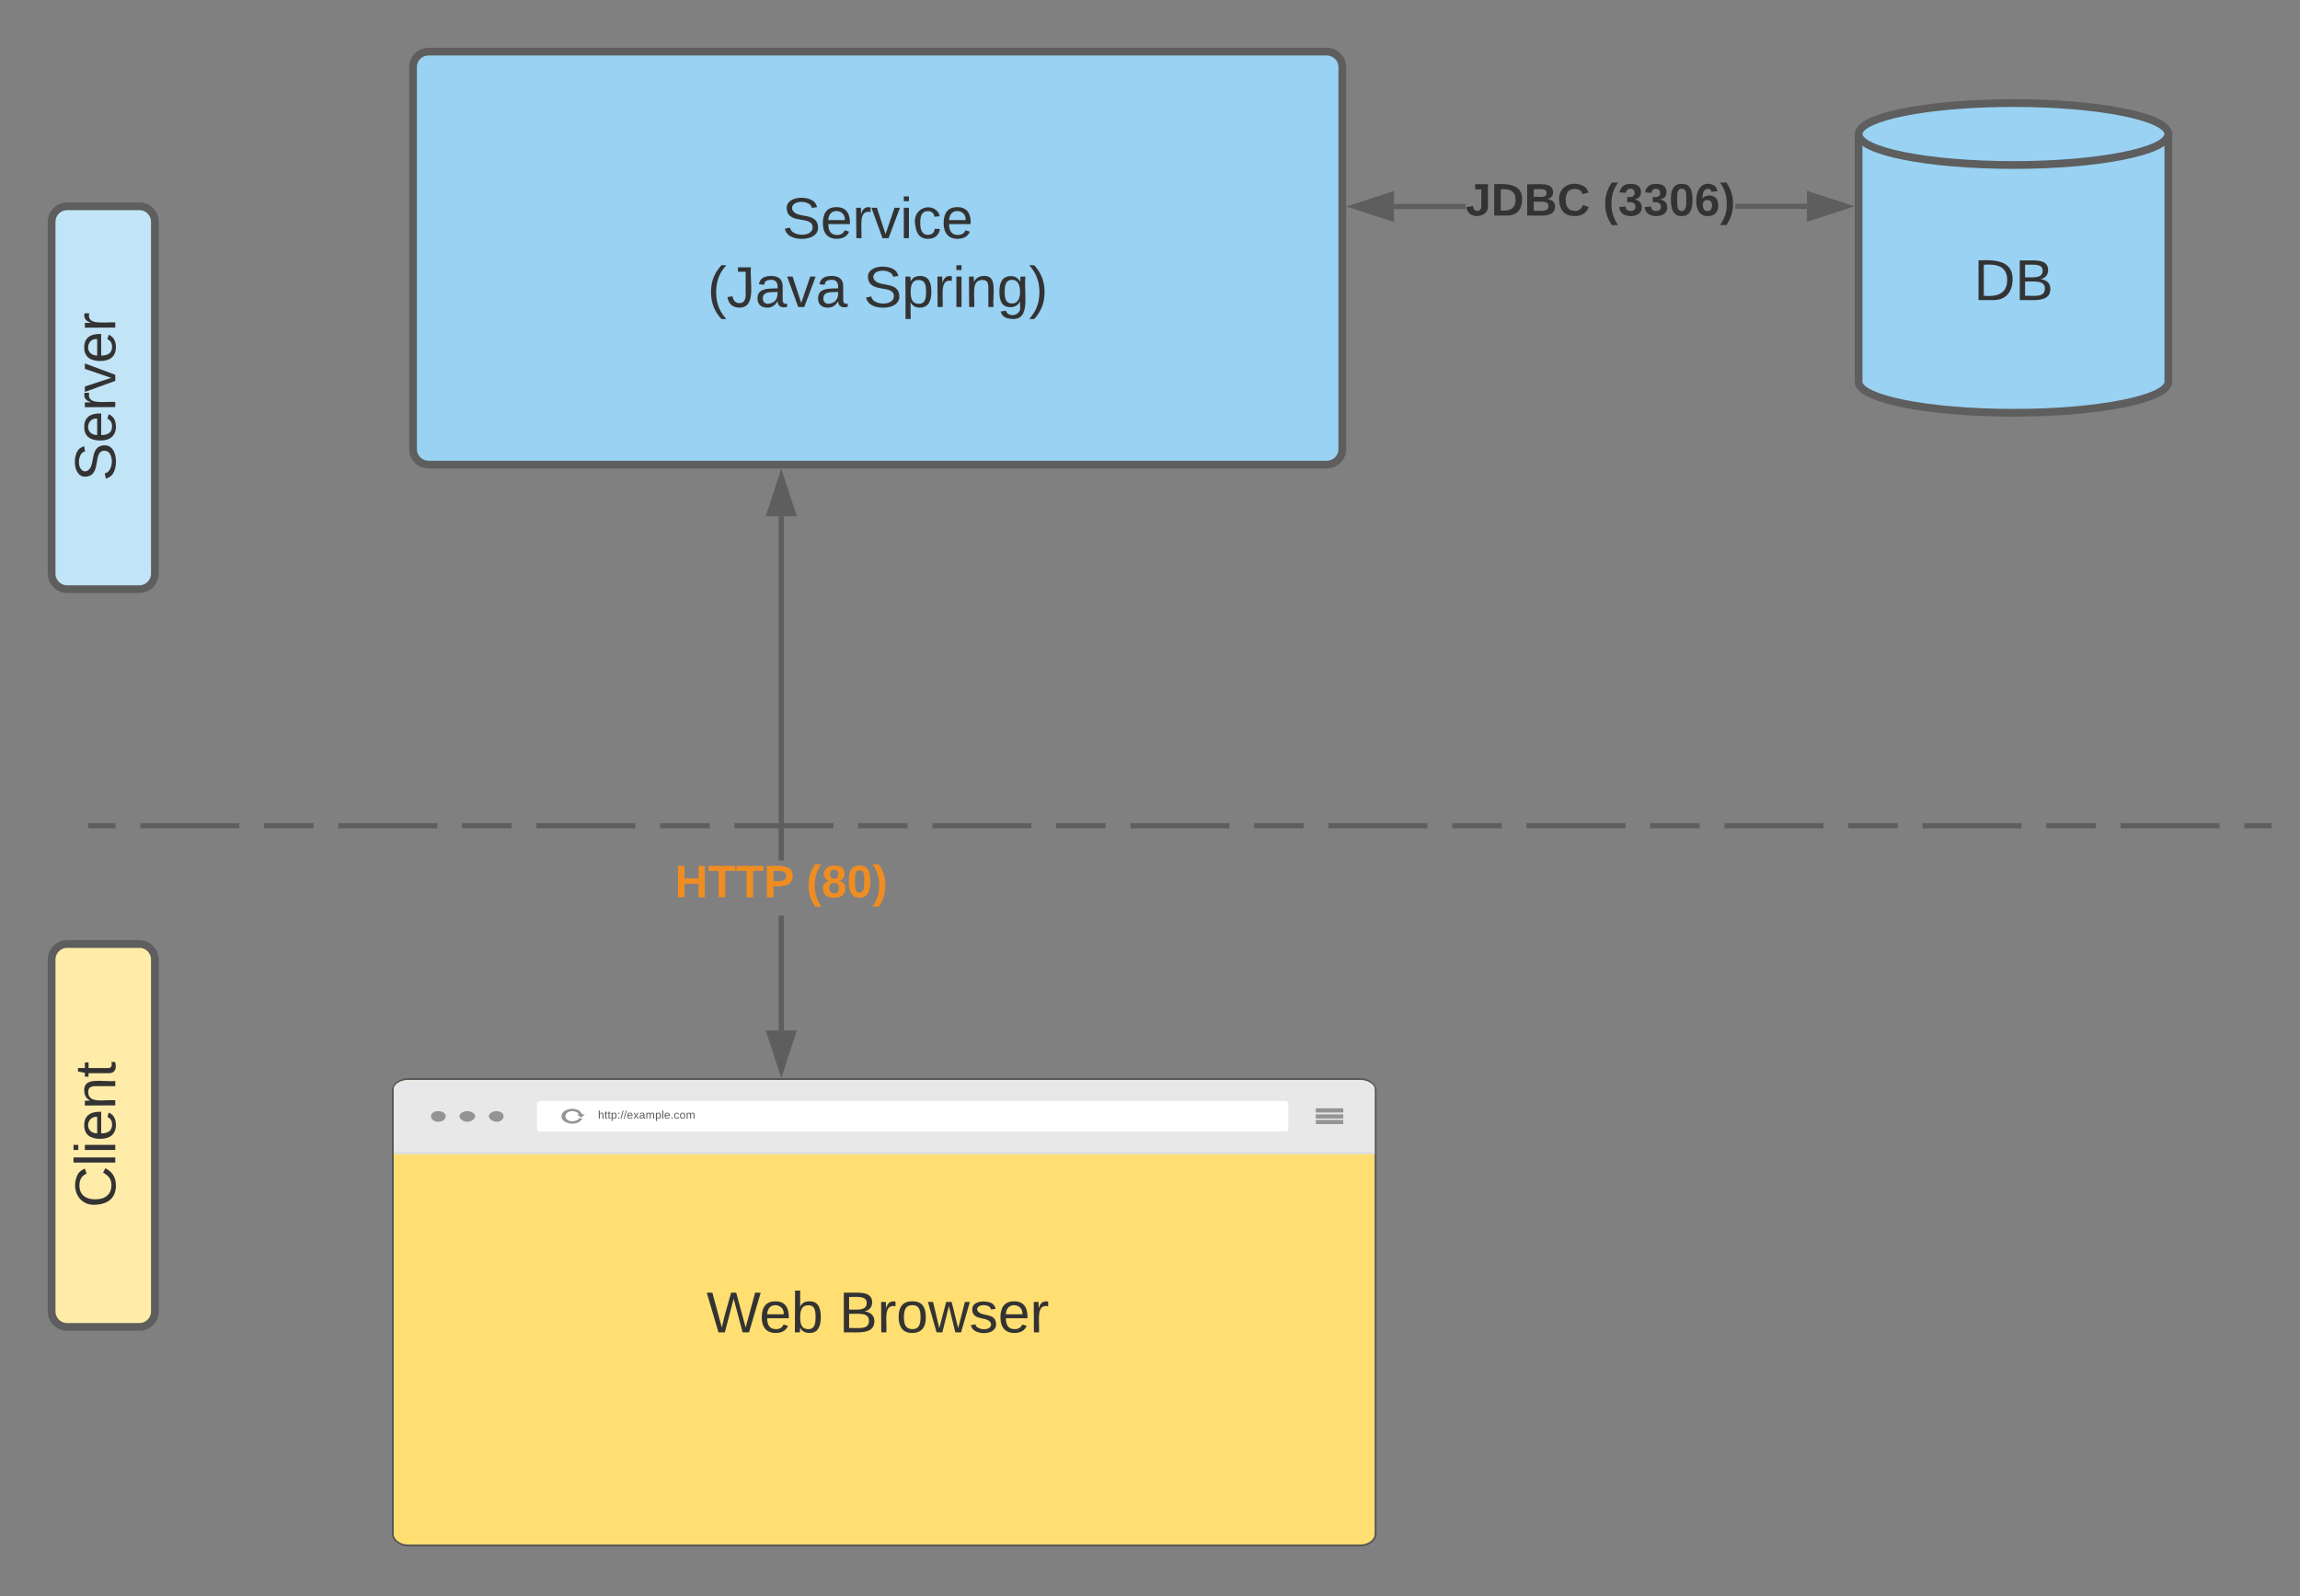 <svg xmlns="http://www.w3.org/2000/svg" xmlns:xlink="http://www.w3.org/1999/xlink" xmlns:lucid="lucid" width="891" height="618.43"><rect width="100%" height="100%" fill="#808080" stroke="none"/><g transform="translate(-60 -60)" lucid:page-tab-id="GR8-r8di50x0"><path d="M220 86c0-3.3 2.7-6 6-6h348c3.3 0 6 2.7 6 6v148c0 3.3-2.7 6-6 6H226c-3.3 0-6-2.7-6-6z" stroke="#5e5e5e" stroke-width="3" fill="#99d2f2"/><use xlink:href="#a" transform="matrix(1,0,0,1,232,92) translate(131.025 60.278)"/><use xlink:href="#b" transform="matrix(1,0,0,1,232,92) translate(102.074 86.944)"/><use xlink:href="#c" transform="matrix(1,0,0,1,232,92) translate(162.506 86.944)"/><path d="M900 207.93c0 6.62-26.86 12-60 12s-60-5.38-60-12v-96c0-6.63 26.86-12 60-12s60 5.37 60 12z" stroke="#5e5e5e" stroke-width="3" fill="#99d2f2"/><path d="M900 111.93c0 6.62-26.86 12-60 12s-60-5.38-60-12" stroke="#5e5e5e" stroke-width="3" fill="none"/><use xlink:href="#d" transform="matrix(1,0,0,1,785,128.927) translate(39.599 47.34)"/><path d="M627.78 141H600v-2h27.78zm132.22-.07l-27.78.03v-2l27.78-.03zM599 144.65L584.74 140l14.26-4.63z" fill="#5e5e5e"/><path d="M600 146.02l-18.5-6L600 134zm-12.03-6l10.03 3.25v-6.52zM775.26 139.93L761 144.56v-9.27z" fill="#5e5e5e"/><path d="M778.5 139.93l-18.5 6v-12zM762 143.2l10.03-3.27-10.03-3.26z" fill="#5e5e5e"/><use xlink:href="#e" transform="matrix(1,0,0,1,627.778,129.302) translate(0.005 14.222)"/><use xlink:href="#f" transform="matrix(1,0,0,1,627.778,129.302) translate(53.19 14.222)"/><path d="M592.53 482.57c0-2.34-2.66-4.14-5.7-4.14h-368.6c-3.04 0-5.7 1.8-5.7 4.14V654.3c0 2.33 2.66 4.13 5.7 4.13h368.6c3.04 0 5.7-1.8 5.7-4.14V482.56z" stroke="#565656" stroke-width="1.4" fill="#ffdf71"/><path d="M592.53 482.57c0-2.34-2.66-4.14-5.7-4.14h-368.6c-3.04 0-5.7 1.8-5.7 4.14V654.3c0 2.33 2.66 4.13 5.7 4.13h368.6c3.04 0 5.7-1.8 5.7-4.14V482.56z" stroke="#000" stroke-opacity="0" stroke-width=".28" fill="#ffdf71"/><path d="M218.23 478.43c-3.04 0-5.7 1.62-5.7 3.42v24.66h380v-24.65c0-1.8-2.66-3.42-5.7-3.42h-368.6z" stroke="#000" stroke-opacity="0" stroke-width=".28" fill="#e8e8e8"/><path d="M232.67 492.47c0 1.08-1.14 2.16-3.04 2.16-1.52 0-2.66-1.08-2.66-2.16s1.14-1.98 2.66-1.98c1.9 0 3.04.9 3.04 1.97zM244.07 492.47c0 1.08-1.52 2.16-3.04 2.16s-3.04-1.08-3.04-2.16 1.5-1.98 3.03-1.98c1.52 0 3.04.9 3.04 1.97zM255.1 492.47c0 1.08-1.15 2.16-2.67 2.16s-3.04-1.08-3.04-2.16 1.5-1.98 3.03-1.98c1.52 0 2.66.9 2.66 1.97z" stroke="#000" stroke-opacity="0" stroke-width=".16" fill="#949494"/><path d="M269.53 486.53h288.04c.76 0 1.52.36 1.52.9v10.08c0 .73-.77.9-1.53.9H269.53c-.76 0-1.52-.17-1.52-.9v-10.07c0-.54.77-.9 1.53-.9z" stroke="#000" stroke-opacity="0" stroke-width=".28" fill="#fff"/><path d="M281.7 489.6c-2.3 0-4.2 1.25-4.2 2.87s1.9 2.88 4.2 2.88c1.9 0 3.03-.72 3.8-1.8v-.18c-.4 0-.77-.18-1.15-.18v.17c-.38.54-1.52 1.08-2.66 1.08-1.53 0-2.67-.9-2.67-1.98s1.14-1.98 2.66-1.98c1.13 0 2.27.53 2.65 1.25h-.76l1.5 1.26 1.53-1.25h-1.14c-.4-1.26-1.9-2.16-3.8-2.16zM569.73 489.4h10.64v1.63h-10.64v-1.62zM569.73 491.75h10.64v1.62h-10.64v-1.62zM569.73 493.9h10.64v1.63h-10.64v-1.62z" stroke="#000" stroke-opacity="0" stroke-width=".28" fill="#949494"/><path d="M212.53 506.33h380v.9h-380v-.9z" stroke="#000" stroke-opacity="0" stroke-width=".28" fill="#dedede"/><path d="M291.67 489.83h64.83v4.34h-64.83z" fill="none"/><use xlink:href="#g" transform="matrix(1,0,0,1,291.667,489.827) translate(0 3.582)"/><path d="M363.67 459.23h-2v-44.5h2zm0-65.82h-2V260h2zM362.67 474.5l-4.64-14.27h9.27z" fill="#5e5e5e"/><path d="M362.67 477.73l-6.02-18.5h12.03zm-3.26-16.5l3.27 10.03 3.26-10.03zM367.3 259h-9.27l4.64-14.26z" fill="#5e5e5e"/><path d="M368.68 260h-12.03l6.02-18.5zm-9.27-2h6.53l-3.26-10.03z" fill="#5e5e5e"/><use xlink:href="#h" transform="matrix(1,0,0,1,321.481,393.406) translate(0.005 14.222)"/><use xlink:href="#i" transform="matrix(1,0,0,1,321.481,393.406) translate(50.869 14.222)"/><path d="M280 545.93c0-3.32 2.7-6 6-6h228c3.3 0 6 2.68 6 6v51.33c0 3.3-2.7 6-6 6H286c-3.3 0-6-2.7-6-6z" stroke="#000" stroke-opacity="0" stroke-width="3" fill="#fff" fill-opacity="0"/><use xlink:href="#j" transform="matrix(1,0,0,1,285,544.927) translate(48.673 31.278)"/><use xlink:href="#k" transform="matrix(1,0,0,1,285,544.927) translate(100.031 31.278)"/><path d="M95.17 379.93h9.6m9.57 0h38.36m9.6 0h19.17m9.6 0h38.34m9.6 0h19.18m9.6 0h38.34m9.6 0h19.17m9.58 0h38.36m9.6 0h19.16m9.6 0h38.35m9.6 0h19.17m9.6 0h38.34m9.6 0h19.17m9.6 0h38.34m9.6 0h19.17m9.6 0h38.35m9.57 0h19.18m9.6 0h38.35m9.6 0h19.16m9.6 0h38.35m9.6 0h19.18m9.6 0h38.34m9.6 0H939M95.2 379.93h-1.03M938.97 379.93H940" stroke="#5e5e5e" stroke-width="2" fill="none"/><g><path d="M86 574.1c-3.3 0-6-2.7-6-6V431.75c0-3.3 2.7-6 6-6h28c3.3 0 6 2.7 6 6V568.1c0 3.3-2.7 6-6 6z" stroke="#5e5e5e" stroke-width="3" fill="#ffeca9"/></g><g><use xlink:href="#l" transform="matrix(6.123233995736766e-17,-1,1,6.123233995736766e-17,85,569.094) translate(41.198 19.653)"/></g><g><path d="M86 288.26c-3.3 0-6-2.7-6-6V145.93c0-3.32 2.7-6 6-6h28c3.3 0 6 2.68 6 6v136.33c0 3.3-2.7 6-6 6z" stroke="#5e5e5e" stroke-width="3" fill="#c1e4f7"/></g><g><use xlink:href="#m" transform="matrix(6.123233995736766e-17,-1,1,6.123233995736766e-17,85,283.261) translate(36.846 19.653)"/></g><defs><path fill="#333" d="M185-189c-5-48-123-54-124 2 14 75 158 14 163 119 3 78-121 87-175 55-17-10-28-26-33-46l33-7c5 56 141 63 141-1 0-78-155-14-162-118-5-82 145-84 179-34 5 7 8 16 11 25" id="n"/><path fill="#333" d="M100-194c63 0 86 42 84 106H49c0 40 14 67 53 68 26 1 43-12 49-29l28 8c-11 28-37 45-77 45C44 4 14-33 15-96c1-61 26-98 85-98zm52 81c6-60-76-77-97-28-3 7-6 17-6 28h103" id="o"/><path fill="#333" d="M114-163C36-179 61-72 57 0H25l-1-190h30c1 12-1 29 2 39 6-27 23-49 58-41v29" id="p"/><path fill="#333" d="M108 0H70L1-190h34L89-25l56-165h34" id="q"/><path fill="#333" d="M24-231v-30h32v30H24zM24 0v-190h32V0H24" id="r"/><path fill="#333" d="M96-169c-40 0-48 33-48 73s9 75 48 75c24 0 41-14 43-38l32 2c-6 37-31 61-74 61-59 0-76-41-82-99-10-93 101-131 147-64 4 7 5 14 7 22l-32 3c-4-21-16-35-41-35" id="s"/><g id="a"><use transform="matrix(0.062,0,0,0.062,0,0)" xlink:href="#n"/><use transform="matrix(0.062,0,0,0.062,14.815,0)" xlink:href="#o"/><use transform="matrix(0.062,0,0,0.062,27.16,0)" xlink:href="#p"/><use transform="matrix(0.062,0,0,0.062,34.506,0)" xlink:href="#q"/><use transform="matrix(0.062,0,0,0.062,45.617,0)" xlink:href="#r"/><use transform="matrix(0.062,0,0,0.062,50.494,0)" xlink:href="#s"/><use transform="matrix(0.062,0,0,0.062,61.605,0)" xlink:href="#o"/></g><path fill="#333" d="M87 75C49 33 22-17 22-94c0-76 28-126 65-167h31c-38 41-64 92-64 168S80 34 118 75H87" id="t"/><path fill="#333" d="M153-248C145-148 188 4 80 4 36 3 13-21 6-62l32-5c4 25 16 42 43 43 27 0 39-20 39-49v-147H72v-28h81" id="u"/><path fill="#333" d="M141-36C126-15 110 5 73 4 37 3 15-17 15-53c-1-64 63-63 125-63 3-35-9-54-41-54-24 1-41 7-42 31l-33-3c5-37 33-52 76-52 45 0 72 20 72 64v82c-1 20 7 32 28 27v20c-31 9-61-2-59-35zM48-53c0 20 12 33 32 33 41-3 63-29 60-74-43 2-92-5-92 41" id="v"/><g id="b"><use transform="matrix(0.062,0,0,0.062,0,0)" xlink:href="#t"/><use transform="matrix(0.062,0,0,0.062,7.346,0)" xlink:href="#u"/><use transform="matrix(0.062,0,0,0.062,18.457,0)" xlink:href="#v"/><use transform="matrix(0.062,0,0,0.062,30.802,0)" xlink:href="#q"/><use transform="matrix(0.062,0,0,0.062,41.914,0)" xlink:href="#v"/></g><path fill="#333" d="M115-194c55 1 70 41 70 98S169 2 115 4C84 4 66-9 55-30l1 105H24l-1-265h31l2 30c10-21 28-34 59-34zm-8 174c40 0 45-34 45-75s-6-73-45-74c-42 0-51 32-51 76 0 43 10 73 51 73" id="w"/><path fill="#333" d="M117-194c89-4 53 116 60 194h-32v-121c0-31-8-49-39-48C34-167 62-67 57 0H25l-1-190h30c1 10-1 24 2 32 11-22 29-35 61-36" id="x"/><path fill="#333" d="M177-190C167-65 218 103 67 71c-23-6-38-20-44-43l32-5c15 47 100 32 89-28v-30C133-14 115 1 83 1 29 1 15-40 15-95c0-56 16-97 71-98 29-1 48 16 59 35 1-10 0-23 2-32h30zM94-22c36 0 50-32 50-73 0-42-14-75-50-75-39 0-46 34-46 75s6 73 46 73" id="y"/><path fill="#333" d="M33-261c38 41 65 92 65 168S71 34 33 75H2C39 34 66-17 66-93S39-220 2-261h31" id="z"/><g id="c"><use transform="matrix(0.062,0,0,0.062,0,0)" xlink:href="#n"/><use transform="matrix(0.062,0,0,0.062,14.815,0)" xlink:href="#w"/><use transform="matrix(0.062,0,0,0.062,27.16,0)" xlink:href="#p"/><use transform="matrix(0.062,0,0,0.062,34.506,0)" xlink:href="#r"/><use transform="matrix(0.062,0,0,0.062,39.383,0)" xlink:href="#x"/><use transform="matrix(0.062,0,0,0.062,51.728,0)" xlink:href="#y"/><use transform="matrix(0.062,0,0,0.062,64.074,0)" xlink:href="#z"/></g><path fill="#333" d="M30-248c118-7 216 8 213 122C240-48 200 0 122 0H30v-248zM63-27c89 8 146-16 146-99s-60-101-146-95v194" id="A"/><path fill="#333" d="M160-131c35 5 61 23 61 61C221 17 115-2 30 0v-248c76 3 177-17 177 60 0 33-19 50-47 57zm-97-11c50-1 110 9 110-42 0-47-63-36-110-37v79zm0 115c55-2 124 14 124-45 0-56-70-42-124-44v89" id="B"/><g id="d"><use transform="matrix(0.062,0,0,0.062,0,0)" xlink:href="#A"/><use transform="matrix(0.062,0,0,0.062,15.988,0)" xlink:href="#B"/></g><path fill="#333" d="M176-78C186 10 51 31 16-35c-5-9-9-19-11-32l52-8c4 21 12 37 35 38 23 0 32-16 32-40v-130H75v-41h101v170" id="C"/><path fill="#333" d="M24-248c120-7 223 5 221 122C244-46 201 0 124 0H24v-248zM76-40c74 7 117-18 117-86 0-67-45-88-117-82v168" id="D"/><path fill="#333" d="M182-130c37 4 62 22 62 59C244 23 116-4 24 0v-248c84 5 203-23 205 63 0 31-19 50-47 55zM76-148c40-3 101 13 101-30 0-44-60-28-101-31v61zm0 110c48-3 116 14 116-37 0-48-69-32-116-35v72" id="E"/><path fill="#333" d="M67-125c0 53 21 87 73 88 37 1 54-22 65-47l45 17C233-25 199 4 140 4 58 4 20-42 15-125 8-235 124-281 211-232c18 10 29 29 36 50l-46 12c-8-25-30-41-62-41-52 0-71 34-72 86" id="F"/><g id="e"><use transform="matrix(0.049,0,0,0.049,0,0)" xlink:href="#C"/><use transform="matrix(0.049,0,0,0.049,9.877,0)" xlink:href="#D"/><use transform="matrix(0.049,0,0,0.049,22.667,0)" xlink:href="#E"/><use transform="matrix(0.049,0,0,0.049,35.457,0)" xlink:href="#F"/></g><path fill="#333" d="M67-93c0 74 22 123 53 168H70C40 30 18-18 18-93s22-123 52-168h50c-32 44-53 94-53 168" id="G"/><path fill="#333" d="M128-127c34 4 56 21 59 58 7 91-148 94-172 28-4-9-6-17-7-26l51-5c1 24 16 35 40 36 23 0 39-12 38-36-1-31-31-36-65-34v-40c32 2 59-3 59-33 0-20-13-33-34-33s-33 13-35 32l-50-3c6-44 37-68 86-68 50 0 83 20 83 66 0 35-22 52-53 58" id="H"/><path fill="#333" d="M101-251c68 0 84 54 84 127C185-50 166 4 99 4S15-52 14-124c-1-75 17-127 87-127zm-1 216c37-5 36-46 36-89s4-89-36-89c-39 0-36 45-36 89 0 43-3 85 36 89" id="I"/><path fill="#333" d="M115-159c48 0 72 30 72 78 0 54-30 85-83 85-64 0-91-50-91-122 0-98 58-163 141-120 15 8 21 24 27 44l-47 6c-5-31-48-31-61-4-7 14-11 33-11 60 9-17 28-27 53-27zM102-35c24 0 36-20 36-45s-11-43-37-43c-23 0-36 14-36 38 0 27 11 50 37 50" id="J"/><path fill="#333" d="M102-93c0 74-22 123-52 168H0C30 29 54-18 53-93c0-74-22-123-53-168h50c30 45 52 94 52 168" id="K"/><g id="f"><use transform="matrix(0.049,0,0,0.049,0,0)" xlink:href="#G"/><use transform="matrix(0.049,0,0,0.049,5.877,0)" xlink:href="#H"/><use transform="matrix(0.049,0,0,0.049,15.753,0)" xlink:href="#H"/><use transform="matrix(0.049,0,0,0.049,25.63,0)" xlink:href="#I"/><use transform="matrix(0.049,0,0,0.049,35.506,0)" xlink:href="#J"/><use transform="matrix(0.049,0,0,0.049,45.383,0)" xlink:href="#K"/></g><path fill="#5b5b5b" d="M106-169C34-169 62-67 57 0H25v-261h32l-1 103c12-21 28-36 61-36 89 0 53 116 60 194h-32v-121c2-32-8-49-39-48" id="L"/><path fill="#5b5b5b" d="M59-47c-2 24 18 29 38 22v24C64 9 27 4 27-40v-127H5v-23h24l9-43h21v43h35v23H59v120" id="M"/><path fill="#5b5b5b" d="M115-194c55 1 70 41 70 98S169 2 115 4C84 4 66-9 55-30l1 105H24l-1-265h31l2 30c10-21 28-34 59-34zm-8 174c40 0 45-34 45-75s-6-73-45-74c-42 0-51 32-51 76 0 43 10 73 51 73" id="N"/><path fill="#5b5b5b" d="M33-154v-36h34v36H33zM33 0v-36h34V0H33" id="O"/><path fill="#5b5b5b" d="M0 4l72-265h28L28 4H0" id="P"/><path fill="#5b5b5b" d="M100-194c63 0 86 42 84 106H49c0 40 14 67 53 68 26 1 43-12 49-29l28 8c-11 28-37 45-77 45C44 4 14-33 15-96c1-61 26-98 85-98zm52 81c6-60-76-77-97-28-3 7-6 17-6 28h103" id="Q"/><path fill="#5b5b5b" d="M141 0L90-78 38 0H4l68-98-65-92h35l48 74 47-74h35l-64 92 68 98h-35" id="R"/><path fill="#5b5b5b" d="M141-36C126-15 110 5 73 4 37 3 15-17 15-53c-1-64 63-63 125-63 3-35-9-54-41-54-24 1-41 7-42 31l-33-3c5-37 33-52 76-52 45 0 72 20 72 64v82c-1 20 7 32 28 27v20c-31 9-61-2-59-35zM48-53c0 20 12 33 32 33 41-3 63-29 60-74-43 2-92-5-92 41" id="S"/><path fill="#5b5b5b" d="M210-169c-67 3-38 105-44 169h-31v-121c0-29-5-50-35-48C34-165 62-65 56 0H25l-1-190h30c1 10-1 24 2 32 10-44 99-50 107 0 11-21 27-35 58-36 85-2 47 119 55 194h-31v-121c0-29-5-49-35-48" id="T"/><path fill="#5b5b5b" d="M24 0v-261h32V0H24" id="U"/><path fill="#5b5b5b" d="M33 0v-38h34V0H33" id="V"/><path fill="#5b5b5b" d="M96-169c-40 0-48 33-48 73s9 75 48 75c24 0 41-14 43-38l32 2c-6 37-31 61-74 61-59 0-76-41-82-99-10-93 101-131 147-64 4 7 5 14 7 22l-32 3c-4-21-16-35-41-35" id="W"/><path fill="#5b5b5b" d="M100-194c62-1 85 37 85 99 1 63-27 99-86 99S16-35 15-95c0-66 28-99 85-99zM99-20c44 1 53-31 53-75 0-43-8-75-51-75s-53 32-53 75 10 74 51 75" id="X"/><g id="g"><use transform="matrix(0.012,0,0,0.012,0,0)" xlink:href="#L"/><use transform="matrix(0.012,0,0,0.012,2.488,0)" xlink:href="#M"/><use transform="matrix(0.012,0,0,0.012,3.731,0)" xlink:href="#M"/><use transform="matrix(0.012,0,0,0.012,4.975,0)" xlink:href="#N"/><use transform="matrix(0.012,0,0,0.012,7.463,0)" xlink:href="#O"/><use transform="matrix(0.012,0,0,0.012,8.706,0)" xlink:href="#P"/><use transform="matrix(0.012,0,0,0.012,9.95,0)" xlink:href="#P"/><use transform="matrix(0.012,0,0,0.012,11.194,0)" xlink:href="#Q"/><use transform="matrix(0.012,0,0,0.012,13.682,0)" xlink:href="#R"/><use transform="matrix(0.012,0,0,0.012,15.92,0)" xlink:href="#S"/><use transform="matrix(0.012,0,0,0.012,18.408,0)" xlink:href="#T"/><use transform="matrix(0.012,0,0,0.012,22.127,0)" xlink:href="#N"/><use transform="matrix(0.012,0,0,0.012,24.614,0)" xlink:href="#U"/><use transform="matrix(0.012,0,0,0.012,25.597,0)" xlink:href="#Q"/><use transform="matrix(0.012,0,0,0.012,28.085,0)" xlink:href="#V"/><use transform="matrix(0.012,0,0,0.012,29.328,0)" xlink:href="#W"/><use transform="matrix(0.012,0,0,0.012,31.567,0)" xlink:href="#X"/><use transform="matrix(0.012,0,0,0.012,34.055,0)" xlink:href="#T"/></g><path fill="#ef8d22" d="M186 0v-106H76V0H24v-248h52v99h110v-99h50V0h-50" id="Y"/><path fill="#ef8d22" d="M136-208V0H84v-208H4v-40h212v40h-80" id="Z"/><path fill="#ef8d22" d="M24-248c93 1 206-16 204 79-1 75-69 88-152 82V0H24v-248zm52 121c47 0 100 7 100-41 0-47-54-39-100-39v80" id="aa"/><g id="h"><use transform="matrix(0.049,0,0,0.049,0,0)" xlink:href="#Y"/><use transform="matrix(0.049,0,0,0.049,12.79,0)" xlink:href="#Z"/><use transform="matrix(0.049,0,0,0.049,23.605,0)" xlink:href="#Z"/><use transform="matrix(0.049,0,0,0.049,34.42,0)" xlink:href="#aa"/></g><path fill="#ef8d22" d="M67-93c0 74 22 123 53 168H70C40 30 18-18 18-93s22-123 52-168h50c-32 44-53 94-53 168" id="ab"/><path fill="#ef8d22" d="M138-131c27 9 52 24 51 61 0 53-36 74-89 74S11-19 11-69c0-35 22-54 51-61-78-25-46-121 38-121 51 0 83 19 83 66 0 30-18 49-45 54zm-38-16c24 0 32-13 32-36 1-23-11-34-32-34-22 0-33 12-32 34 0 22 9 36 32 36zm1 116c27 0 37-17 37-43 0-25-13-39-39-39-24 0-37 15-37 40 0 27 11 42 39 42" id="ac"/><path fill="#ef8d22" d="M101-251c68 0 84 54 84 127C185-50 166 4 99 4S15-52 14-124c-1-75 17-127 87-127zm-1 216c37-5 36-46 36-89s4-89-36-89c-39 0-36 45-36 89 0 43-3 85 36 89" id="ad"/><path fill="#ef8d22" d="M102-93c0 74-22 123-52 168H0C30 29 54-18 53-93c0-74-22-123-53-168h50c30 45 52 94 52 168" id="ae"/><g id="i"><use transform="matrix(0.049,0,0,0.049,0,0)" xlink:href="#ab"/><use transform="matrix(0.049,0,0,0.049,5.877,0)" xlink:href="#ac"/><use transform="matrix(0.049,0,0,0.049,15.753,0)" xlink:href="#ad"/><use transform="matrix(0.049,0,0,0.049,25.63,0)" xlink:href="#ae"/></g><path fill="#333" d="M266 0h-40l-56-210L115 0H75L2-248h35L96-30l15-64 43-154h32l59 218 59-218h35" id="af"/><path fill="#333" d="M115-194c53 0 69 39 70 98 0 66-23 100-70 100C84 3 66-7 56-30L54 0H23l1-261h32v101c10-23 28-34 59-34zm-8 174c40 0 45-34 45-75 0-40-5-75-45-74-42 0-51 32-51 76 0 43 10 73 51 73" id="ag"/><g id="j"><use transform="matrix(0.062,0,0,0.062,0,0)" xlink:href="#af"/><use transform="matrix(0.062,0,0,0.062,20.494,0)" xlink:href="#o"/><use transform="matrix(0.062,0,0,0.062,32.84,0)" xlink:href="#ag"/></g><path fill="#333" d="M100-194c62-1 85 37 85 99 1 63-27 99-86 99S16-35 15-95c0-66 28-99 85-99zM99-20c44 1 53-31 53-75 0-43-8-75-51-75s-53 32-53 75 10 74 51 75" id="ah"/><path fill="#333" d="M206 0h-36l-40-164L89 0H53L-1-190h32L70-26l43-164h34l41 164 42-164h31" id="ai"/><path fill="#333" d="M135-143c-3-34-86-38-87 0 15 53 115 12 119 90S17 21 10-45l28-5c4 36 97 45 98 0-10-56-113-15-118-90-4-57 82-63 122-42 12 7 21 19 24 35" id="aj"/><g id="k"><use transform="matrix(0.062,0,0,0.062,0,0)" xlink:href="#B"/><use transform="matrix(0.062,0,0,0.062,14.815,0)" xlink:href="#p"/><use transform="matrix(0.062,0,0,0.062,22.16,0)" xlink:href="#ah"/><use transform="matrix(0.062,0,0,0.062,34.506,0)" xlink:href="#ai"/><use transform="matrix(0.062,0,0,0.062,50.494,0)" xlink:href="#aj"/><use transform="matrix(0.062,0,0,0.062,61.605,0)" xlink:href="#o"/><use transform="matrix(0.062,0,0,0.062,73.951,0)" xlink:href="#p"/></g><path fill="#333" d="M212-179c-10-28-35-45-73-45-59 0-87 40-87 99 0 60 29 101 89 101 43 0 62-24 78-52l27 14C228-24 195 4 139 4 59 4 22-46 18-125c-6-104 99-153 187-111 19 9 31 26 39 46" id="ak"/><path fill="#333" d="M24 0v-261h32V0H24" id="al"/><path fill="#333" d="M59-47c-2 24 18 29 38 22v24C64 9 27 4 27-40v-127H5v-23h24l9-43h21v43h35v23H59v120" id="am"/><g id="l"><use transform="matrix(0.062,0,0,0.062,0,0)" xlink:href="#ak"/><use transform="matrix(0.062,0,0,0.062,15.988,0)" xlink:href="#al"/><use transform="matrix(0.062,0,0,0.062,20.864,0)" xlink:href="#r"/><use transform="matrix(0.062,0,0,0.062,25.741,0)" xlink:href="#o"/><use transform="matrix(0.062,0,0,0.062,38.086,0)" xlink:href="#x"/><use transform="matrix(0.062,0,0,0.062,50.432,0)" xlink:href="#am"/></g><g id="m"><use transform="matrix(0.062,0,0,0.062,0,0)" xlink:href="#n"/><use transform="matrix(0.062,0,0,0.062,14.815,0)" xlink:href="#o"/><use transform="matrix(0.062,0,0,0.062,27.16,0)" xlink:href="#p"/><use transform="matrix(0.062,0,0,0.062,34.506,0)" xlink:href="#q"/><use transform="matrix(0.062,0,0,0.062,45.617,0)" xlink:href="#o"/><use transform="matrix(0.062,0,0,0.062,57.963,0)" xlink:href="#p"/></g></defs></g></svg>